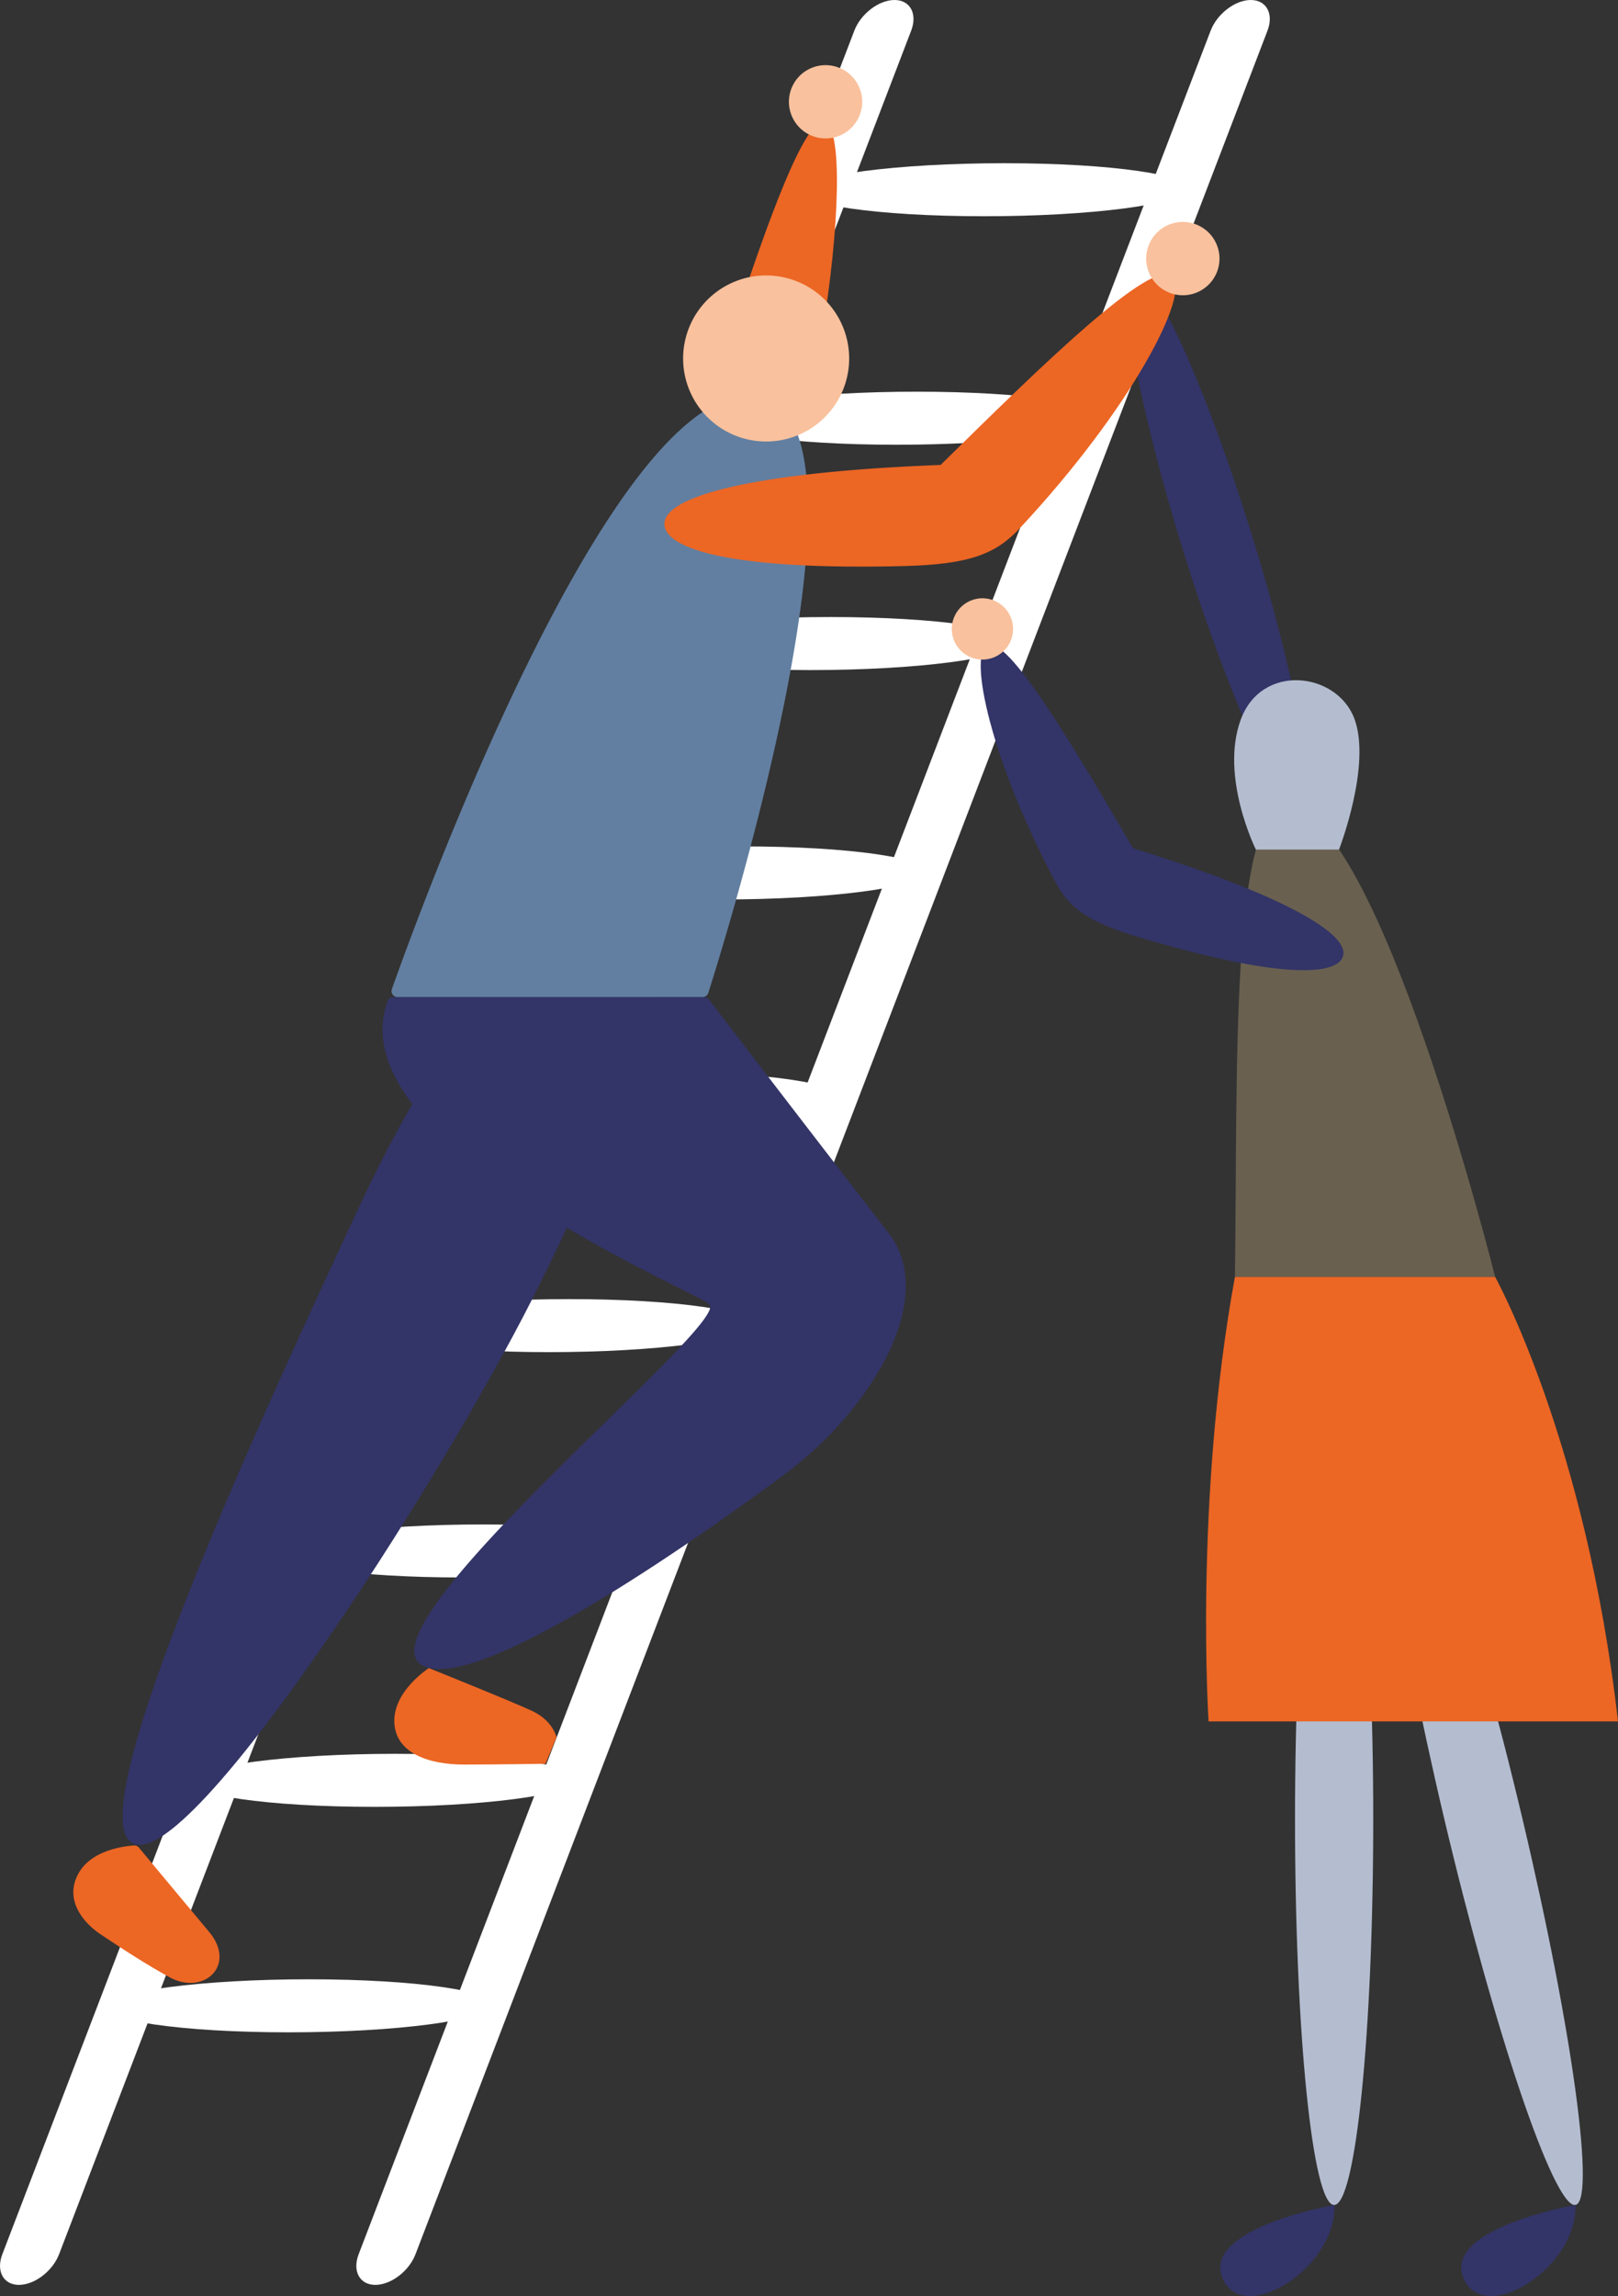 <svg xmlns="http://www.w3.org/2000/svg" viewBox="0 0 630.1 893.99"><rect x="0" y="0" width="630.1" height="893.99" fill="#333333" stroke="none"/><g id="Layer_2" data-name="Layer 2"><g id="Layer_1-2" data-name="Layer 1"><path d="M487.11,206.91c17.83,57.3,26.43,105.58,19.21,107.82s-27.55-42.37-45.39-99.67S434.5,109.49,441.72,107.24s27.55,42.37,45.39,99.67" fill="#333467"/><path d="M7.4,889.66h0c-6.08,0-9-5.36-6.5-11.91L332.71,11.92C335.22,5.36,342.26,0,348.35,0s9,5.36,6.5,11.92L23,877.75c-2.51,6.55-9.55,11.91-15.64,11.91" fill="#fff"/><path d="M146.16,889.66h0c-6.09,0-9-5.36-6.5-11.91L471.47,11.92C474,5.36,481,0,487.1,0s9,5.36,6.51,11.92L161.8,877.75c-2.51,6.55-9.55,11.91-15.64,11.91" fill="#fff"/><path d="M462.48,73.87c-2.18,5.71-37.66,10.33-79.24,10.33s-73.51-4.62-71.32-10.33,37.66-10.32,79.24-10.32,73.51,4.62,71.32,10.32" fill="#fff"/><path d="M428.39,162.84c-2.19,5.7-37.66,10.33-79.24,10.33s-73.51-4.63-71.33-10.33,37.67-10.33,79.24-10.33,73.51,4.63,71.33,10.33" fill="#fff"/><path d="M394.76,250.58c-2.18,5.7-37.66,10.33-79.24,10.33S242,256.28,244.2,250.58s37.66-10.33,79.24-10.33,73.51,4.63,71.32,10.33" fill="#fff"/><path d="M360.54,339.89c-2.19,5.7-37.66,10.33-79.24,10.33s-73.51-4.63-71.33-10.33,37.67-10.33,79.24-10.33,73.52,4.63,71.33,10.33" fill="#fff"/><path d="M326.91,427.63c-2.18,5.7-37.66,10.33-79.24,10.33s-73.51-4.63-71.32-10.33S214,417.3,255.59,417.3s73.51,4.63,71.32,10.33" fill="#fff"/><path d="M293,516.16c-2.19,5.7-37.66,10.32-79.24,10.32s-73.51-4.62-71.33-10.32,37.67-10.33,79.24-10.33,73.52,4.62,71.33,10.33" fill="#fff"/><path d="M259.36,603.9c-2.18,5.7-37.66,10.32-79.24,10.32s-73.51-4.62-71.32-10.32,37.66-10.33,79.24-10.33,73.51,4.62,71.32,10.33" fill="#fff"/><path d="M225.14,693.2c-2.19,5.71-37.66,10.33-79.24,10.33s-73.51-4.62-71.33-10.33,37.67-10.32,79.24-10.32,73.52,4.62,71.33,10.32" fill="#fff"/><path d="M191.51,781c-2.18,5.7-37.66,10.32-79.24,10.32S38.76,786.65,41,781s37.66-10.33,79.24-10.33,73.51,4.62,71.32,10.33" fill="#fff"/><path d="M153.21,388.21h121a2.31,2.31,0,0,1,1.85.91c5.58,7.3,43.88,57.31,69.95,90.92,19.6,25.27-6.56,68.88-40.45,94C276,596,192.31,655.52,167.12,649.43c-35.34-8.55,102.8-121.57,109.27-139.55a2.32,2.32,0,0,0-1.22-2.86C254.8,495.8,132.19,442,150.92,389.8a2.45,2.45,0,0,1,2.29-1.59" fill="#333467"/><path d="M167,649.5s-13.92,8.92-13.44,21.13c.47,12,13.38,16.43,27.2,16.43s31.69-.32,31.69-.32l4.27-10.31s-1.37-6.48-9.5-10.25C198.2,662,167,649.5,167,649.5" fill="#ec6624"/><path d="M54.1,719.41a2.26,2.26,0,0,0-1.93-.83c-3.9.25-16.34,1.76-21.46,10.62-6,10.41,1.81,19.52,8.4,23.91,11.5,7.67,18.09,11.84,26.76,16.67,13.39,7.46,26.43-4.52,15.58-17.55L54.1,719.41" fill="#ec6624"/><path d="M140.69,468.11C102.74,549.43,29.32,708.27,52,717.91s118-138.31,155.59-212.75C248.21,424.74,270.94,353,248.3,343.33S176,392.52,140.69,468.11" fill="#333467"/><path d="M285.87,126c13-39.48,27.68-80.44,35.24-78.42,7.08,1.89,6.07,40.32-1.14,83.72" fill="#ec6624"/><path d="M332.78,30.89a14.27,14.27,0,1,1-20-2.55,14.28,14.28,0,0,1,20,2.55" fill="#f9c19d"/><path d="M154.83,388.21a2.31,2.31,0,0,1-2.22-3.07C162.36,357.58,236.29,154,291.87,154c56.75,0-9.54,212.22-16.05,232.63a2.26,2.26,0,0,1-2.21,1.57Z" fill="#627fa1"/><path d="M330.69,139.57a32.33,32.33,0,1,1-32.32-32.32,32.32,32.32,0,0,1,32.32,32.32" fill="#f9c19d"/><path d="M456.58,107.53c7.16,6.66-15.48,51-59.59,98.31-9.2,9.86-19.47,13.93-45.05,14.57-65.87,1.66-92.82-6.34-93.2-16.24-.4-10.75,33.54-20.33,107.57-23.14,38.91-38.38,82.38-80.82,90.27-73.5" fill="#ec6624"/><path d="M474.7,98.27a14.27,14.27,0,1,1-16.49-11.64A14.28,14.28,0,0,1,474.7,98.27" fill="#f9c19d"/><path d="M501.23,314.43c-22.38,0-19.18,105.22-20.32,182.76H582.26s-45.73-182.76-81-182.76" fill="#69604f"/><path d="M534.78,708.33c0,83-6.82,150.22-15.23,150.22s-15.23-67.25-15.23-150.22,6.82-150.22,15.23-150.22,15.23,67.26,15.23,150.22" fill="#b4bdd0"/><path d="M592.93,708.33c19.64,83,28.74,150.22,20.33,150.22s-31.15-67.25-50.79-150.22-28.74-150.22-20.33-150.22,31.15,67.26,50.79,150.22" fill="#b4bdd0"/><path d="M480.91,497.19H582.26s35.37,63.69,47.84,173.07H470.66S465,584.41,480.91,497.19" fill="#ec6624"/><path d="M519.67,858.55s-53.12,9.19-43.25,29.27c8.53,17.33,44-4.83,43.25-29.27" fill="#333467"/><path d="M613.52,858.55s-53.12,9.19-43.25,29.27c8.52,17.33,44-4.83,43.25-29.27" fill="#333467"/><path d="M521.47,330.79h-32.4s-14.06-28.28-5.9-50.54,37.43-18.58,44.24-.49-5.94,51-5.94,51" fill="#b4bdd0"/><path d="M384.38,251.28c-7.23,3.81,1.38,44.56,26.69,92.31,5.27,10,12.68,15.48,33.18,21.57,52.8,15.68,76.29,15.08,78.75,7.18,2.67-8.59-22.64-23.71-81.78-42.09-23-39.44-48.88-83.16-56.84-79" fill="#333467"/><path d="M371.77,239.86a11.93,11.93,0,1,0,15.84-5.8,11.94,11.94,0,0,0-15.84,5.8" fill="#f9c19d"/></g></g></svg>